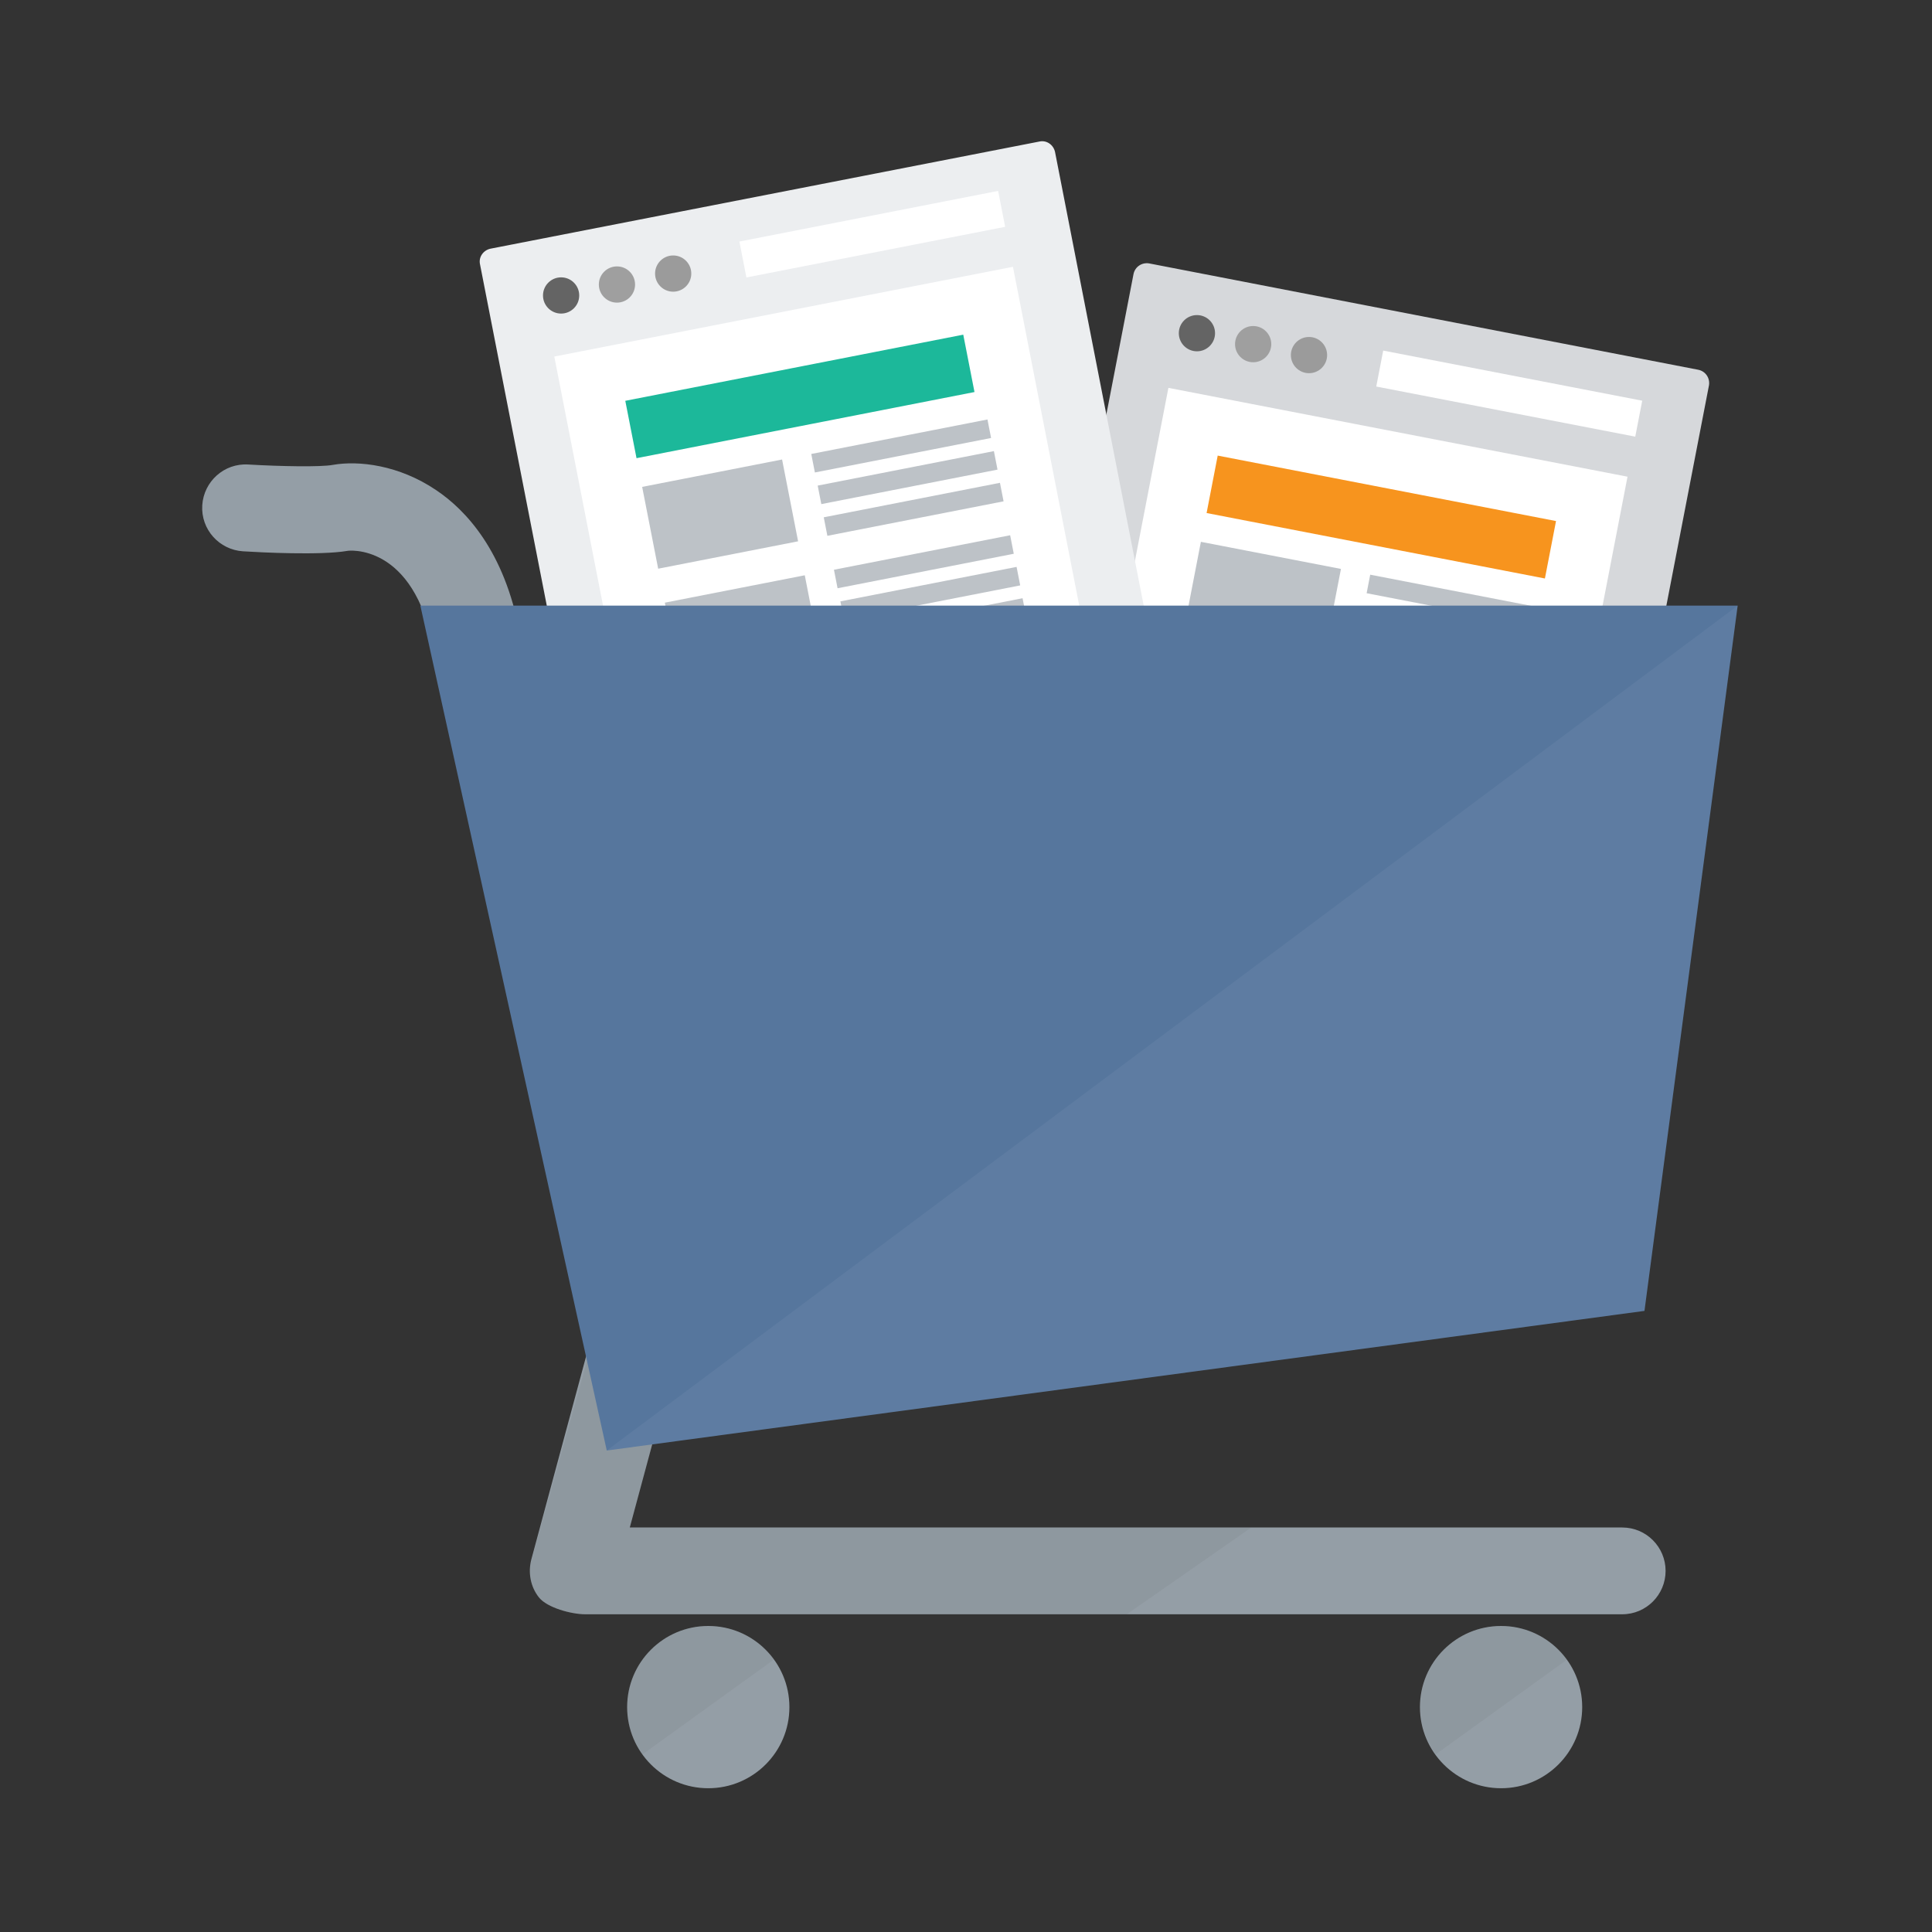 <svg xmlns="http://www.w3.org/2000/svg"
	 viewBox="0 0 512 512">
<rect x="0" y="0" width="512" height="512" fill="#333333" stroke="none"/>
<g>
	<g>
		<g>
			<path style="fill:#D6D8DB;" d="M420.4,251.2L274.9,223c-1.9-0.4-3.1-2.2-2.8-4.1l28.3-146.3c0.4-1.9,2.2-3.1,4.1-2.8L450.1,98
				c1.9,0.4,3.1,2.2,2.8,4.1l-28.3,146.3C424.2,250.3,422.3,251.5,420.4,251.2z"/>
			<circle style="fill:#646464;" cx="317.2" cy="88.3" r="4.8"/>
			<circle style="fill:#9F9F9F;" cx="332.1" cy="91.2" r="4.8"/>
			<circle style="fill:#9B9B9B;" cx="346.9" cy="94.1" r="4.8"/>
			
				<rect x="364.9" y="99.5" transform="matrix(0.982 0.19 -0.19 0.982 27.137 -74.13)" style="fill:#FFFFFF;" width="69.9" height="9.7"/>
			
				<rect x="298.2" y="113.6" transform="matrix(0.982 0.19 -0.19 0.982 38.391 -65.425)" style="fill:#FFFFFF;" width="123.9" height="107.5"/>
			
				<rect x="320.3" y="129.3" transform="matrix(0.982 0.19 -0.19 0.982 32.737 -67.092)" style="fill:#F7941E;" width="91.3" height="15.5"/>
			
				<rect x="315.7" y="147" transform="matrix(0.982 0.19 -0.19 0.982 36.16 -60.748)" style="fill:#BDC2C7;" width="37.8" height="22.1"/>
			
				<rect x="309.8" y="177.7" transform="matrix(0.982 0.19 -0.19 0.982 41.885 -59.058)" style="fill:#BDC2C7;" width="37.8" height="22.1"/>
			
				<rect x="362.1" y="156.8" transform="matrix(0.982 0.19 -0.19 0.982 37.331 -70.478)" style="fill:#BDC2C7;" width="47.6" height="5"/>
			
				<rect x="360.5" y="165.1" transform="matrix(0.982 0.19 -0.19 0.982 38.895 -70.016)" style="fill:#BDC2C7;" width="47.6" height="5"/>
			
				<rect x="358.9" y="173.5" transform="matrix(0.982 0.19 -0.19 0.982 40.46 -69.554)" style="fill:#BDC2C7;" width="47.6" height="5"/>
			
				<rect x="356.2" y="187.4" transform="matrix(0.982 0.19 -0.19 0.982 43.056 -68.788)" style="fill:#BDC2C7;" width="47.6" height="5"/>
			
				<rect x="354.5" y="195.8" transform="matrix(0.982 0.19 -0.19 0.982 44.62 -68.327)" style="fill:#BDC2C7;" width="47.6" height="5"/>
			
				<rect x="352.9" y="204.2" transform="matrix(0.982 0.19 -0.19 0.982 46.184 -67.865)" style="fill:#BDC2C7;" width="47.6" height="5"/>
		</g>
	</g>
	<g>
		<g>
			<path style="fill:#ECEEF0;" d="M305.4,190.6L159.9,219c-1.9,0.4-3.7-0.9-4.1-2.8L127.2,70c-0.4-1.9,0.9-3.7,2.8-4.1l145.5-28.4
				c1.9-0.4,3.7,0.9,4.1,2.8l28.6,146.3C308.5,188.4,307.3,190.2,305.4,190.6z"/>
			<circle style="fill:#646464;" cx="148.7" cy="78.3" r="4.8"/>
			<circle style="fill:#9F9F9F;" cx="163.5" cy="75.4" r="4.8"/>
			<circle style="fill:#9B9B9B;" cx="178.4" cy="72.5" r="4.8"/>
			
				<rect x="196.3" y="57.3" transform="matrix(0.981 -0.192 0.192 0.981 -7.628 45.491)" style="fill:#FFFFFF;" width="69.9" height="9.7"/>
			
				<rect x="156.1" y="81.7" transform="matrix(0.981 -0.192 0.192 0.981 -21.926 44.316)" style="fill:#FFFFFF;" width="123.9" height="107.5"/>
			
				<rect x="166.4" y="97.4" transform="matrix(0.981 -0.192 0.192 0.981 -16.23 42.618)" style="fill:#1CB89A;" width="91.3" height="15.5"/>
			
				<rect x="172" y="125.3" transform="matrix(0.981 -0.192 0.192 0.981 -22.61 39.135)" style="fill:#BDC2C7;" width="37.8" height="22.1"/>
			
				<rect x="178" y="156" transform="matrix(0.981 -0.192 0.192 0.981 -28.379 40.852)" style="fill:#BDC2C7;" width="37.8" height="22.1"/>
			
				<rect x="215.1" y="115.8" transform="matrix(0.981 -0.192 0.192 0.981 -18.253 48.005)" style="fill:#BDC2C7;" width="47.6" height="5"/>
			
				<rect x="216.8" y="124.2" transform="matrix(0.981 -0.192 0.192 0.981 -19.83 48.474)" style="fill:#BDC2C7;" width="47.6" height="5"/>
			
				<rect x="218.4" y="132.6" transform="matrix(0.981 -0.192 0.192 0.981 -21.406 48.943)" style="fill:#BDC2C7;" width="47.6" height="5"/>
			
				<rect x="221.1" y="146.5" transform="matrix(0.981 -0.192 0.192 0.981 -24.022 49.722)" style="fill:#BDC2C7;" width="47.6" height="5"/>
			
				<rect x="222.8" y="154.9" transform="matrix(0.981 -0.192 0.192 0.981 -25.598 50.191)" style="fill:#BDC2C7;" width="47.6" height="5"/>
			
				<rect x="224.4" y="163.2" transform="matrix(0.981 -0.192 0.192 0.981 -27.174 50.661)" style="fill:#BDC2C7;" width="47.6" height="5"/>
		</g>
	</g>
	<path style="fill:#949EA6;" d="M429.9,427.8H155.1c-3.6,0-10.1-1.7-12.3-4.5c-2.2-2.8-2.9-6.5-2-10l20.6-76.4
		c1.7-6.1,8-9.8,14.1-8.1c6.1,1.7,9.8,8,8.1,14.1l-16.7,61.9h263c6.4,0,11.5,5.2,11.5,11.5C441.4,422.6,436.3,427.8,429.9,427.8z"/>
	<path style="fill:#949EA6;" d="M126.2,181.3c-5.4,0-10.3-3.9-11.3-9.4c-5.2-28.2-22.8-26-22.9-25.9c-7.1,1.2-22.9,0.4-27.6,0.1
		c-6.3-0.4-11.2-5.8-10.8-12.2c0.4-6.3,5.8-11.2,12.2-10.8c8.4,0.5,19.3,0.7,22.4,0.1c6.8-1.2,17.5,0,27.4,6.7
		c7.9,5.3,18.1,16.2,22.1,37.7c1.2,6.3-3,12.3-9.2,13.4C127.6,181.3,126.9,181.3,126.2,181.3z"/>
	<path style="opacity:0.1;fill:#5D5E5E;" d="M331.6,404.8H166.9l16.7-61.9c0.4-1.4,0.5-2.9,0.3-4.2l-22.1-0.3l-21.3,76.3
		c-0.4,3,0.4,6.1,2.3,8.6c2.2,2.8,8.7,4.5,12.3,4.5h143.5L331.6,404.8z"/>
	<polygon style="fill:#56769D;" points="435.8,347.4 160.8,384.4 111.4,160.5 460.5,160.5 	"/>
	<polygon style="opacity:0.05;fill:#FFFFFF;" points="435.8,347.4 160.8,384.4 460.5,160.5 	"/>
	<g>
		<circle style="fill:#949EA6;" cx="187.7" cy="452.4" r="21.5"/>
		<path style="opacity:0.1;fill:#5D5E5E;" d="M175.1,435c-9.6,6.9-11.8,20.3-4.8,29.9l0,0l34.8-25.1
			C198.1,430.2,184.7,428,175.1,435z"/>
	</g>
	<g>
		<circle style="fill:#949EA6;" cx="397.8" cy="452.4" r="21.5"/>
		<path style="opacity:0.1;fill:#5D5E5E;" d="M385.3,435c-9.6,6.9-11.8,20.3-4.8,29.9l0,0l34.8-25.1
			C408.3,430.2,394.9,428,385.3,435z"/>
	</g>
</g>
</svg>
